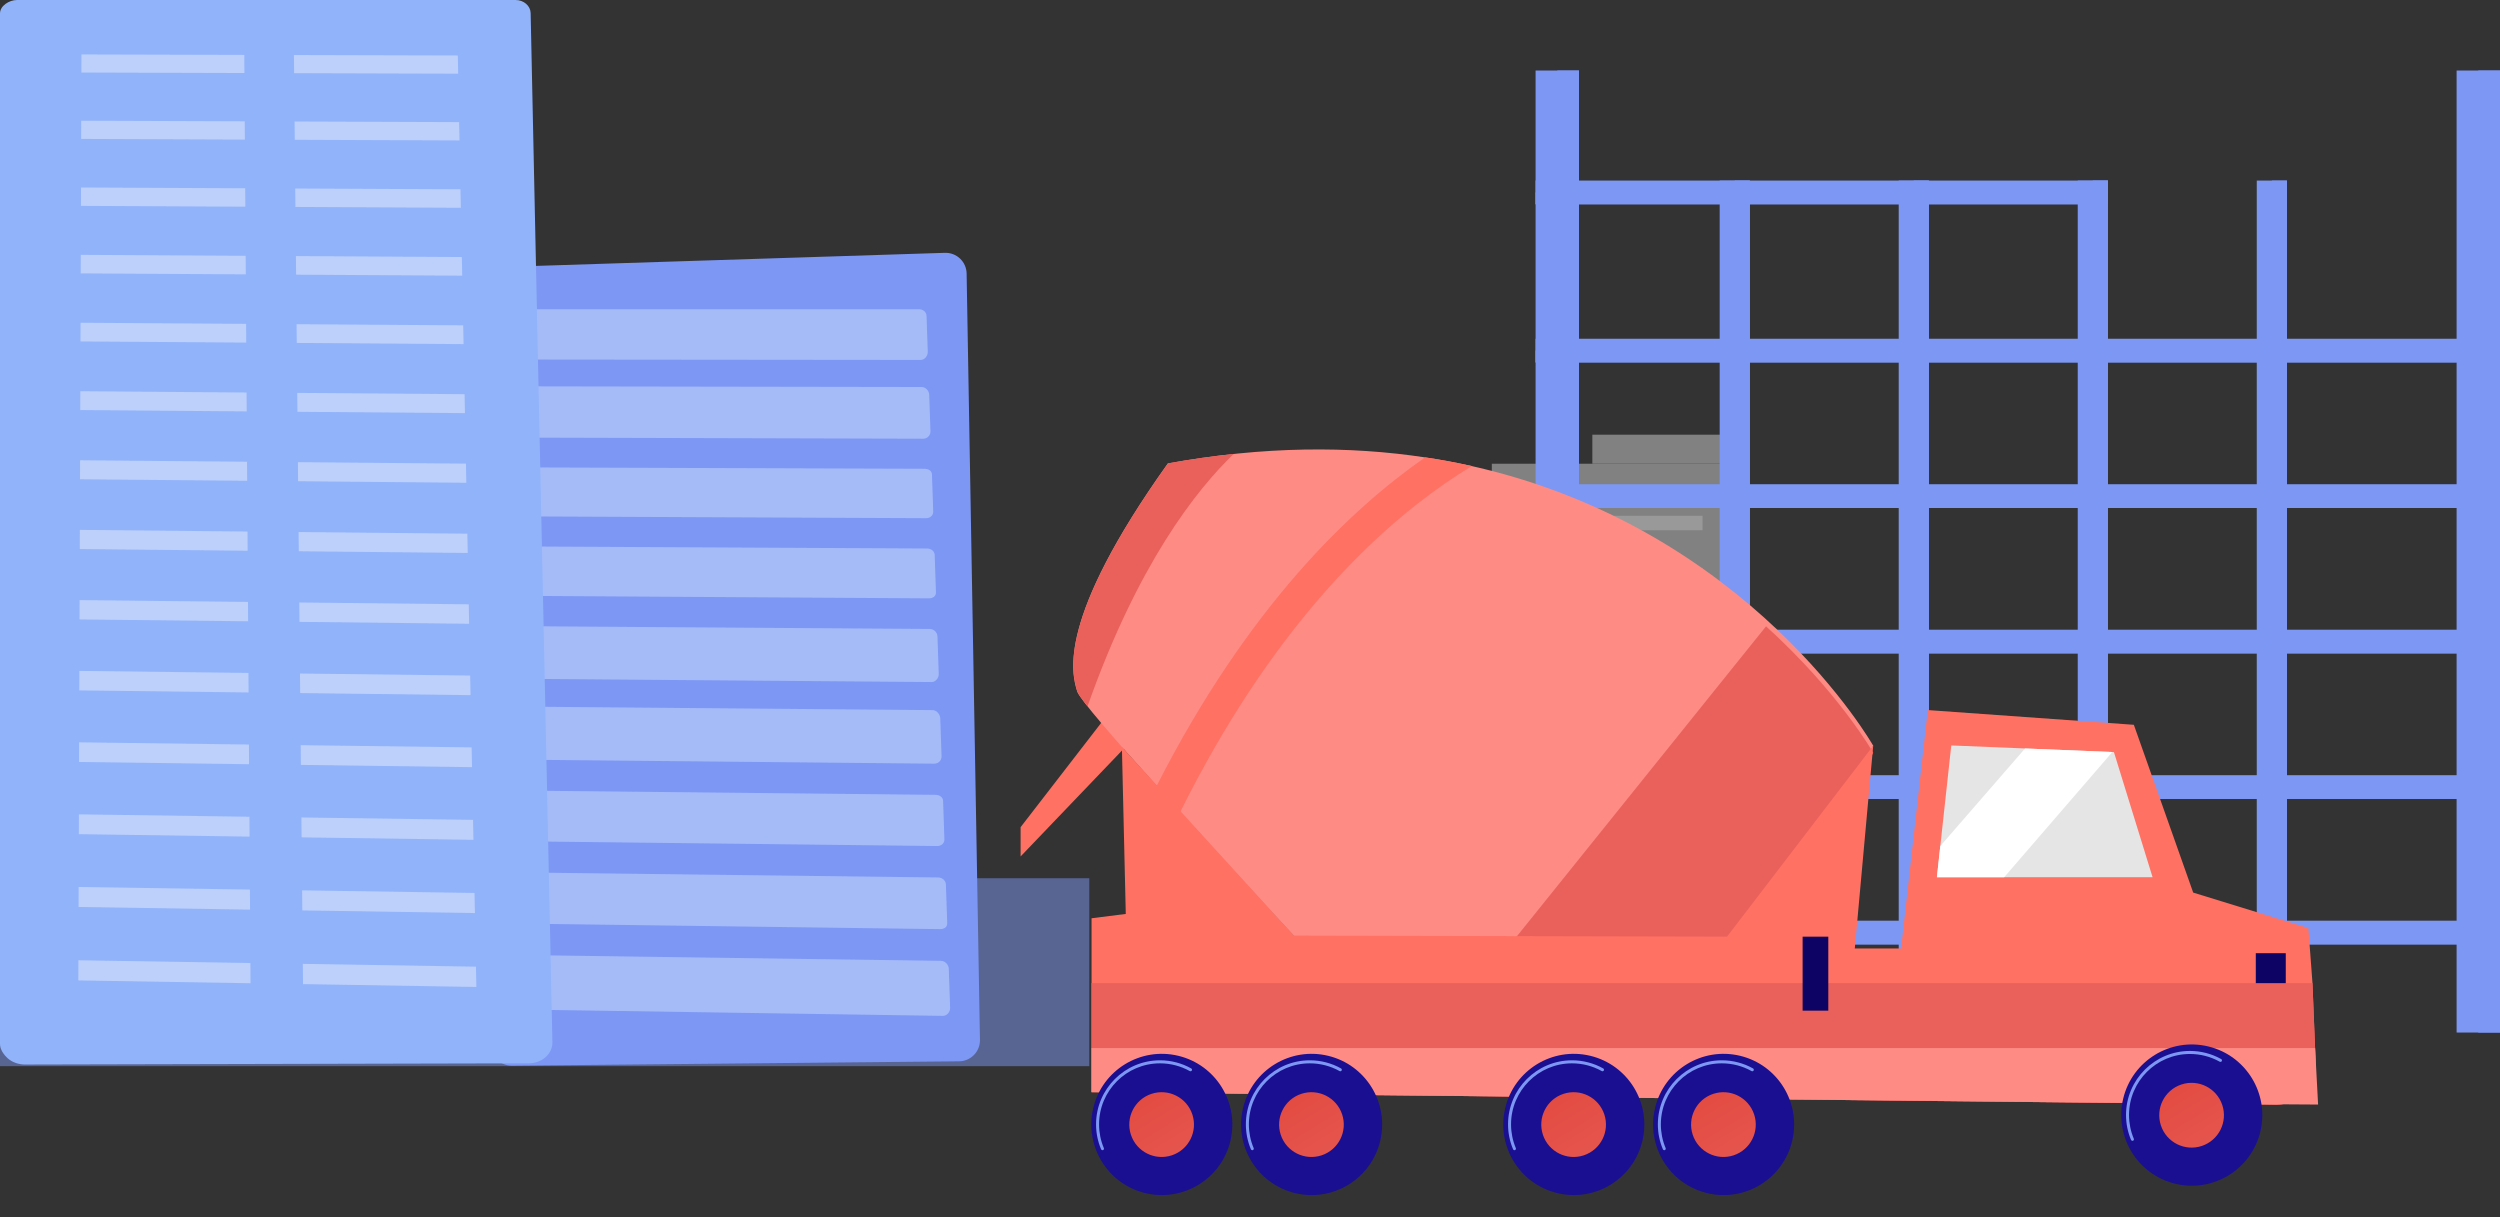 <svg fill="none" height="130" viewBox="0 0 267 130" width="267" xmlns="http://www.w3.org/2000/svg" xmlns:xlink="http://www.w3.org/1999/xlink"><rect x="0" y="0" width="267" height="130" fill="#333333" stroke="none"/><linearGradient id="a"><stop offset="0" stop-color="#09005d"/><stop offset="1" stop-color="#1a0f91"/></linearGradient><linearGradient id="b" gradientUnits="userSpaceOnUse" x1="246.878" x2="243.324" xlink:href="#a" y1="-10.648" y2="25.323"/><linearGradient id="c"><stop offset="0" stop-color="#e1473d"/><stop offset="1" stop-color="#e9605a"/></linearGradient><linearGradient id="d" gradientUnits="userSpaceOnUse" x1="230.676" x2="240.123" xlink:href="#c" y1="113.544" y2="129.002"/><linearGradient id="e" gradientUnits="userSpaceOnUse" x1="196.878" x2="193.324" xlink:href="#a" y1="-9.648" y2="26.323"/><linearGradient id="f" gradientUnits="userSpaceOnUse" x1="180.676" x2="190.123" xlink:href="#c" y1="114.544" y2="130.002"/><linearGradient id="g" gradientUnits="userSpaceOnUse" x1="180.878" x2="177.324" xlink:href="#a" y1="-9.648" y2="26.323"/><linearGradient id="h" gradientUnits="userSpaceOnUse" x1="164.676" x2="174.123" xlink:href="#c" y1="114.544" y2="130.002"/><linearGradient id="i" gradientUnits="userSpaceOnUse" x1="136.878" x2="133.324" xlink:href="#a" y1="-9.648" y2="26.323"/><linearGradient id="j" gradientUnits="userSpaceOnUse" x1="120.676" x2="130.123" xlink:href="#c" y1="114.544" y2="130.002"/><linearGradient id="k" gradientUnits="userSpaceOnUse" x1="152.878" x2="149.324" xlink:href="#a" y1="-9.648" y2="26.323"/><linearGradient id="l" gradientUnits="userSpaceOnUse" x1="136.676" x2="146.123" xlink:href="#c" y1="114.544" y2="130.002"/><clipPath id="m"><path d="m0 0h267v129.184h-267z"/></clipPath><g clip-path="url(#m)"><g opacity=".5"><path d="m184.032 49.527h-24.706v62.287h24.706z" fill="#cfcfcf"/><path d="m184.032 46.425h-13.969v3.102h13.969z" fill="#cfcfcf"/><path d="m181.834 55.084h-20.307v1.549h20.307z" fill="#fff"/><path d="m181.834 60.654h-20.307v1.549h20.307z" fill="#fff"/><path d="m181.834 66.225h-20.307v1.549h20.307z" fill="#fff"/><path d="m181.834 71.799h-20.307v1.549h20.307z" fill="#fff"/><path d="m181.834 77.369h-20.307v1.549h20.307z" fill="#fff"/><path d="m181.834 82.939h-20.307v1.549h20.307z" fill="#fff"/><path d="m181.834 88.51h-20.307v1.549h20.307z" fill="#fff"/><path d="m181.834 94.08h-20.307v1.549h20.307z" fill="#fff"/><path d="m181.834 99.654h-20.307v1.549h20.307z" fill="#fff"/><path d="m181.834 105.224h-20.307v1.55h20.307z" fill="#fff"/><path d="m36.656 49.49h-29.533v-32.9l29.533.022z" fill="#7d97f4"/><g fill="#c6e3ff"><path d="m15.509 34.442h-3.359v2.892h3.359z"/><path d="m23.566 34.442h-3.359v2.892h3.359z"/><path d="m31.628 34.442h-3.359v2.892h3.359z"/><path d="m15.509 41.186h-3.359v2.892h3.359z"/><path d="m23.566 41.186h-3.359v2.892h3.359z"/><path d="m31.628 41.186h-3.359v2.892h3.359z"/><path d="m15.509 20.954h-3.359v2.892h3.359z"/><path d="m23.566 20.954h-3.359v2.892h3.359z"/><path d="m31.628 20.954h-3.359v2.892h3.359z"/><path d="m15.509 27.698h-3.359v2.892h3.359z"/><path d="m23.566 27.698h-3.359v2.892h3.359z"/><path d="m31.628 27.698h-3.359v2.892h3.359z"/></g><path d="m43.779 47.585h-43.779v48.763h43.779z" fill="#4e51fd"/><path d="m24.716 52.722h-19.689v2.509h19.689z" fill="#fff"/><path d="m24.716 61.748h-19.689v2.509h19.689z" fill="#fff"/><path d="m24.716 70.769h-19.689v2.509h19.689z" fill="#fff"/><path d="m24.716 79.79h-19.689v2.509h19.689z" fill="#fff"/><path d="m24.716 88.811h-19.689v2.509h19.689z" fill="#fff"/><path d="m43.779 52.727h-11.729v2.509h11.729z" fill="#fff"/><path d="m43.779 61.748h-11.729v2.509h11.729z" fill="#fff"/><path d="m43.779 70.769h-11.729v2.509h11.729z" fill="#fff"/><path d="m43.779 79.79h-11.729v2.509h11.729z" fill="#fff"/><path d="m43.779 88.811h-11.729v2.509h11.729z" fill="#fff"/><path d="m149.189 73.188h-18.236v-20.312l18.236 7.12z" fill="#e1e1e1"/><path d="m136.645 62.707h-1.941v1.939h1.941z" fill="#91b3fa"/><path d="m141.3 62.707h-1.941v1.939h1.941z" fill="#91b3fa"/><path d="m145.958 62.707h-1.941v1.939h1.941z" fill="#91b3fa"/><path d="m136.645 67.231h-1.941v1.939h1.941z" fill="#91b3fa"/><path d="m141.3 67.231h-1.941v1.939h1.941z" fill="#91b3fa"/><path d="m145.958 67.231h-1.941v1.939h1.941z" fill="#91b3fa"/><path d="m153.587 72.012h-27.033v30.111h27.033z" fill="#e1e1e1"/><path d="m150.223 75.187h-12.158v1.549h12.158z" fill="#91b3fa"/><path d="m150.223 80.757h-12.158v1.549h12.158z" fill="#91b3fa"/><path d="m150.223 86.328h-12.158v1.549h12.158z" fill="#91b3fa"/><path d="m150.223 91.898h-12.158v1.549h12.158z" fill="#91b3fa"/><path d="m150.223 97.472h-12.158v1.549h12.158z" fill="#91b3fa"/><path d="m133.927 75.187h-4.785v1.549h4.785z" fill="#91b3fa"/><path d="m133.927 80.757h-4.785v1.549h4.785z" fill="#91b3fa"/><path d="m133.927 86.328h-4.785v1.549h4.785z" fill="#91b3fa"/><path d="m133.927 91.898h-4.785v1.549h4.785z" fill="#91b3fa"/><path d="m133.927 97.472h-4.785v1.549h4.785z" fill="#91b3fa"/><path d="m116.335 93.796h-116.335v20.073h116.335z" fill="#7d97f4"/></g><path d="m186.884 19.284h-3.222v90.991h3.222z" fill="#7d97f4"/><path d="m186.884 19.284h-1.609v90.991h1.609z" fill="#7d97f4"/><path d="m206.004 19.284h-3.222v90.991h3.222z" fill="#7d97f4"/><path d="m206.004 19.284h-1.609v90.991h1.609z" fill="#7d97f4"/><path d="m225.124 19.284h-3.222v90.991h3.222z" fill="#7d97f4"/><path d="m225.124 19.284h-1.609v90.991h1.609z" fill="#7d97f4"/><path d="m244.244 19.284h-3.222v90.991h3.222z" fill="#7d97f4"/><path d="m244.244 19.284h-1.609v90.991h1.609z" fill="#7d97f4"/><path d="m264.683 36.178h-100.683v2.531h100.683z" fill="#7d97f4"/><path d="m264.683 37.443h-100.683v1.265h100.683z" fill="#7d97f4"/><path d="m225.124 19.284h-61.124v2.531h61.124z" fill="#7d97f4"/><path d="m225.124 20.553h-61.124v1.266h61.124z" fill="#7d97f4"/><path d="m264.683 51.715h-100.683v2.531h100.683z" fill="#7d97f4"/><path d="m264.683 52.981h-100.683v1.265h100.683z" fill="#7d97f4"/><path d="m264.683 67.253h-100.683v2.531h100.683z" fill="#7d97f4"/><path d="m264.683 68.518h-100.683v1.266h100.683z" fill="#7d97f4"/><path d="m264.683 82.79h-100.683v2.531h100.683z" fill="#7d97f4"/><path d="m264.683 84.056h-100.683v1.266h100.683z" fill="#7d97f4"/><path d="m264.683 98.328h-100.683v2.535h100.683z" fill="#7d97f4"/><path d="m264.683 99.597h-100.683v1.266h100.683z" fill="#7d97f4"/><path d="m168.635 7.532h-4.635v102.743h4.635z" fill="#7d97f4"/><path d="m168.635 7.532h-2.317v102.743h2.317z" fill="#7d97f4"/><path d="m267 7.532h-4.635v102.743h4.635z" fill="#7d97f4"/><path d="m267 7.532h-2.317v102.743h2.317z" fill="#7d97f4"/><path d="m120.246 79.72-11.246 11.749v-3.127l9.664-12.507z" fill="#ff7163"/><path d="m115.051 73.856c.238.771 3.991 5.097 8.478 10.088.818.915 1.666 1.851 2.518 2.792 6.467 7.126 13.392 14.528 13.392 14.528l48.925 1.068 11.695-22.688s-13.133-23.184-42.868-29.865c-1.612-.36-3.274-.678-4.983-.928-8.045-1.224-17.187-1.224-27.479.644-11.891 16.672-10.288 22.387-9.682 24.366z" fill="#ff8b85"/><path d="m188.364 103.082-28.345-.619 28.595-35.572c7.798 7.067 11.445 13.503 11.445 13.503z" fill="#ea615b"/><path d="m246.532 99.112.441 5.881.28 6.948.072 1.729c.094 2.364-1.81 4.326-4.181 4.3l-126.566-1.326v-18.574l3.655-.462-.415-17.837 18.366 20.15 46.265.11 15.61-20.392-1.967 21.659h4.944l2.85-25.463 22.009 1.572 6.34 17.922 12.293 3.788" fill="#ff7163"/><path d="m116.574 104.993v11.651l126.566 1.326c2.371.026 4.279-1.936 4.181-4.3l-.072-1.729-.28-6.948z" fill="#ea615b"/><path d="m208.396 79.614 7.879.322 9.321.381.17.004 4.13 13.367h-23.035z" fill="#e5e5e5"/><path d="m206.861 93.689h7.184l11.551-13.371-9.321-.381-9.053 10.423z" fill="#fff"/><path d="m123.529 83.94c.818.915 1.666 1.851 2.519 2.792 9.609-19.341 20.482-29.704 28.293-35.106.975-.678 1.93-1.288 2.85-1.851-1.612-.36-3.274-.678-4.983-.928-8.028 5.576-18.973 16.028-28.679 35.094z" fill="#ff7163"/><path d="m192.519 107.938h2.744v-7.902h-2.744z" fill="#0c0365"/><path d="m240.918 105.001h3.202v-3.198h-3.202z" fill="#0c0365"/><path d="m116.574 111.937h130.679l.319 6.029-3.957-.025c-.157.017-.314.025-.475.025l-5.967-.064-120.599-1.262z" fill="#ff8b85"/><path d="m131.76 48.482c-3.978 3.822-10.25 11.753-15.61 26.955-.632-.797-1.022-1.352-1.094-1.585-.607-1.979-2.21-7.694 9.681-24.366 2.404-.436 4.745-.767 7.027-1.008z" fill="#ea615b"/><path d="m103.235 29.213c-.01-.603-.262-1.176-.698-1.592-.437-.416-1.022-.639-1.624-.619l-48.734 1.558c-1.241.039-2.215 1.077-2.178 2.318l2.405 80.752c.037 1.225 1.046 2.196 2.271 2.184l47.754-.465c.6-.005 1.172-.251 1.591-.681.418-.43.648-1.009.637-1.609l-1.425-81.845z" fill="#7d97f4"/><g fill="#bdd0fb" opacity=".63"><path d="m98.151 33.028h-43.398c-.422 0-.761.293-.756.693l.042 3.824c.004.402.353.853.776.853l43.521.044c.431 0 .764-.464.75-.869l-.132-3.844c-.014-.404-.373-.7-.803-.7z"/><path d="m98.433 41.332-43.587-.073c-.424-.001-.763.404-.759.808l.041 3.874c.004.406.353.79.778.792l43.711.121c.433.001.77-.385.757-.794l-.134-3.909c-.014-.407-.378-.817-.809-.818z"/><path d="m98.727 50.065-43.784-.149c-.426-.001-.769.195-.764.603l.042 3.908c.004.409.354.718.781.72l43.903.196c.435.002.777-.307.762-.72l-.134-3.944c-.014-.411-.372-.612-.806-.614z"/><path d="m99.014 58.581-43.976-.224c-.427-.002-.771.275-.767.686l.043 3.942c.004.413.355.646.783.648l44.096.271c.436.003.783-.228.768-.644l-.136-3.979c-.014-.415-.377-.698-.812-.701z"/><path d="m99.303 67.173-44.17-.301c-.429-.003-.774.356-.769.771l.043 3.977c.004.416.358.868.789.871l44.298.351c.438.004.779-.446.764-.867l-.137-4.014c-.014-.419-.381-.786-.819-.789z"/><path d="m99.595 75.84-44.366-.379c-.431-.004-.777.439-.772.857l.044 4.013c.005.42.36.794.792.798l44.495.43c.441.004.785-.367.77-.791l-.138-4.05c-.014-.422-.386-.875-.825-.879z"/><path d="m99.9 84.888-44.57-.46c-.434-.005-.782.224-.777.645l.043 4.048c.005.424.36.72.795.725l44.694.51c.443.005.792-.286.777-.714l-.139-4.087c-.014-.426-.38-.663-.822-.668z"/><path d="m100.197 93.713-44.77-.541c-.435-.006-.785.306-.78.732l.044 4.084c.005.428.361.644.797.65l44.894.592c.444.005.797-.203.782-.635l-.14-4.123c-.014-.43-.385-.753-.828-.758z"/><path d="m100.497 102.616-44.971-.622c-.437-.007-.787.391-.783.82l.044 4.121c.005.432.365.874.804.881l45.103.678c.447.007.794-.43.779-.866l-.142-4.16c-.014-.434-.389-.845-.834-.851z"/></g><path d="m56.674 1.403c-.017-.777-.732-1.403-1.61-1.403h-53.23c-.889 0-1.834.645-1.834 1.432v110.046c0 .588.376 1.152.846 1.567.47.415 1.163.648 1.827.646l53.812-.13c.669-.001 1.324-.241 1.793-.665s.732-.998.719-1.591l-2.324-109.902z" fill="#91b3fa"/><g fill="#bdd0fb"><path d="m26.104 7.799-17.412-.053.006-1.93 17.393.048z"/><path d="m26.152 14.908-17.484-.071.006-1.946 17.464.066z"/><path d="m26.201 22.075-17.556-.088.007-1.962 17.536.084z"/><path d="m26.249 29.302-17.629-.106.007-1.978 17.609.102z"/><path d="m26.298 36.588-17.702-.124.007-1.995 17.682.119z"/><path d="m26.397 51.347-17.851-.162.007-2.028 17.83.156z"/><path d="m26.549 73.954-18.079-.219.008-2.081 18.057.214z"/><path d="m26.347 43.937-17.776-.143.007-2.011 17.756.138z"/><path d="m26.447 58.819-17.926-.181.007-2.045 17.906.176z"/><path d="m26.498 66.354-18.003-.2.007-2.063 17.982.194z"/><path d="m26.6 81.619-18.156-.239.007-2.098 18.135.235z"/><path d="m26.652 89.35-18.233-.26.007-2.116 18.213.255z"/><path d="m26.705 97.147-18.312-.281.007-2.134 18.291.275z"/><path d="m26.757 105.011-18.391-.302.007-2.152 18.37.296z"/><path d="m48.933 7.869-17.521-.053-.019-1.936 17.502.048z"/><path d="m49.076 15-17.595-.071-.019-1.952 17.574.066z"/><path d="m49.219 22.19-17.667-.089-.019-1.968 17.647.084z"/><path d="m49.364 29.441-17.741-.106-.019-1.985 17.721.102z"/><path d="m49.51 36.752-17.816-.125-.019-2.001 17.795.12z"/><path d="m49.804 51.558-17.966-.163-.019-2.035 17.945.157z"/><path d="m50.256 74.242-18.196-.221-.021-2.087 18.175.216z"/><path d="m49.656 44.123-17.89-.143-.019-2.018 17.87.139z"/><path d="m49.953 59.055-18.042-.181-.02-2.052 18.021.176z"/><path d="m50.104 66.617-18.119-.201-.02-2.07 18.098.196z"/><path d="m50.41 81.933-18.275-.241-.021-2.105 18.254.235z"/><path d="m50.564 89.691-18.353-.262-.021-2.123 18.332.256z"/><path d="m50.721 97.515-18.433-.283-.021-2.142 18.411.278z"/><path d="m50.877 105.407-18.514-.304-.021-2.16 18.491.298z"/></g><path d="m241.406 120.85c.969-4.05-1.524-8.121-5.569-9.092-4.046-.971-8.111 1.526-9.081 5.576-.97 4.051 1.523 8.121 5.569 9.092 4.045.971 8.111-1.525 9.081-5.576z" fill="url(#b)"/><path d="m227.746 121.842c-.063 0-.123-.036-.15-.1-.356-.844-.537-1.738-.537-2.663 0-3.771 3.065-6.839 6.831-6.839 1.168 0 2.321.299 3.334.869.079.044.106.142.062.221s-.142.105-.221.061c-.964-.541-2.064-.826-3.177-.826-3.588 0-6.508 2.923-6.508 6.516 0 .88.172 1.732.511 2.537.035.082-.003.178-.087.213-.02.009-.042.012-.063.012z" fill="#7d97f4"/><path d="m235.154 122.387c1.809-.604 2.788-2.562 2.185-4.374s-2.56-2.792-4.369-2.188c-1.81.604-2.789 2.562-2.185 4.375.603 1.812 2.559 2.791 4.369 2.187z" fill="url(#d)"/><path d="m191.406 121.85c.969-4.05-1.524-8.121-5.569-9.092-4.046-.971-8.111 1.526-9.081 5.576-.97 4.051 1.523 8.121 5.569 9.092 4.045.971 8.111-1.525 9.081-5.576z" fill="url(#e)"/><path d="m177.746 122.842c-.063 0-.123-.036-.15-.1-.356-.844-.537-1.738-.537-2.663 0-3.771 3.065-6.839 6.831-6.839 1.168 0 2.321.299 3.334.869.079.044.106.142.062.221s-.142.105-.221.061c-.964-.541-2.064-.826-3.177-.826-3.588 0-6.508 2.923-6.508 6.516 0 .88.172 1.732.511 2.537.035.082-.003.178-.087.213-.02.009-.042.012-.063.012z" fill="#7d97f4"/><path d="m185.154 123.387c1.809-.604 2.788-2.562 2.185-4.374s-2.56-2.792-4.369-2.188c-1.81.604-2.789 2.562-2.185 4.375.603 1.812 2.559 2.791 4.369 2.187z" fill="url(#f)"/><path d="m175.406 121.85c.969-4.05-1.524-8.121-5.569-9.092-4.046-.971-8.111 1.526-9.081 5.576-.97 4.051 1.523 8.121 5.569 9.092 4.045.971 8.111-1.525 9.081-5.576z" fill="url(#g)"/><path d="m161.746 122.842c-.063 0-.123-.036-.15-.1-.356-.844-.537-1.738-.537-2.663 0-3.771 3.065-6.839 6.831-6.839 1.168 0 2.321.299 3.334.869.079.044.106.142.062.221s-.142.105-.221.061c-.964-.541-2.064-.826-3.177-.826-3.588 0-6.508 2.923-6.508 6.516 0 .88.172 1.732.511 2.537.035.082-.003.178-.087.213-.02.009-.042.012-.063.012z" fill="#7d97f4"/><path d="m169.154 123.387c1.809-.604 2.788-2.562 2.185-4.374s-2.56-2.792-4.369-2.188c-1.81.604-2.789 2.562-2.185 4.375.603 1.812 2.559 2.791 4.369 2.187z" fill="url(#h)"/><path d="m131.406 121.85c.969-4.05-1.524-8.121-5.569-9.092-4.046-.971-8.111 1.526-9.081 5.576-.97 4.051 1.523 8.121 5.569 9.092 4.045.971 8.111-1.525 9.081-5.576z" fill="url(#i)"/><path d="m117.746 122.842c-.063 0-.123-.036-.15-.1-.356-.844-.537-1.738-.537-2.663 0-3.771 3.065-6.839 6.831-6.839 1.168 0 2.321.299 3.334.869.079.044.106.142.062.221s-.142.105-.221.061c-.964-.541-2.064-.826-3.177-.826-3.588 0-6.508 2.923-6.508 6.516 0 .88.172 1.732.511 2.537.035.082-.003.178-.087.213-.02.009-.042.012-.063.012z" fill="#7d97f4"/><path d="m125.154 123.387c1.809-.604 2.788-2.562 2.185-4.374s-2.56-2.792-4.369-2.188c-1.81.604-2.789 2.562-2.185 4.375.603 1.812 2.559 2.791 4.369 2.187z" fill="url(#j)"/><path d="m147.406 121.85c.969-4.05-1.524-8.121-5.569-9.092-4.046-.971-8.111 1.526-9.081 5.576-.97 4.051 1.523 8.121 5.569 9.092 4.045.971 8.111-1.525 9.081-5.576z" fill="url(#k)"/><path d="m133.746 122.842c-.063 0-.123-.036-.15-.1-.356-.844-.537-1.738-.537-2.663 0-3.771 3.065-6.839 6.831-6.839 1.168 0 2.321.299 3.334.869.079.044.106.142.062.221s-.142.105-.221.061c-.964-.541-2.064-.826-3.177-.826-3.588 0-6.508 2.923-6.508 6.516 0 .88.172 1.732.511 2.537.035.082-.003.178-.087.213-.02.009-.042.012-.063.012z" fill="#7d97f4"/><path d="m141.154 123.387c1.809-.604 2.788-2.562 2.185-4.374s-2.56-2.792-4.369-2.188c-1.81.604-2.789 2.562-2.185 4.375.603 1.812 2.559 2.791 4.369 2.187z" fill="url(#l)"/></g></svg>